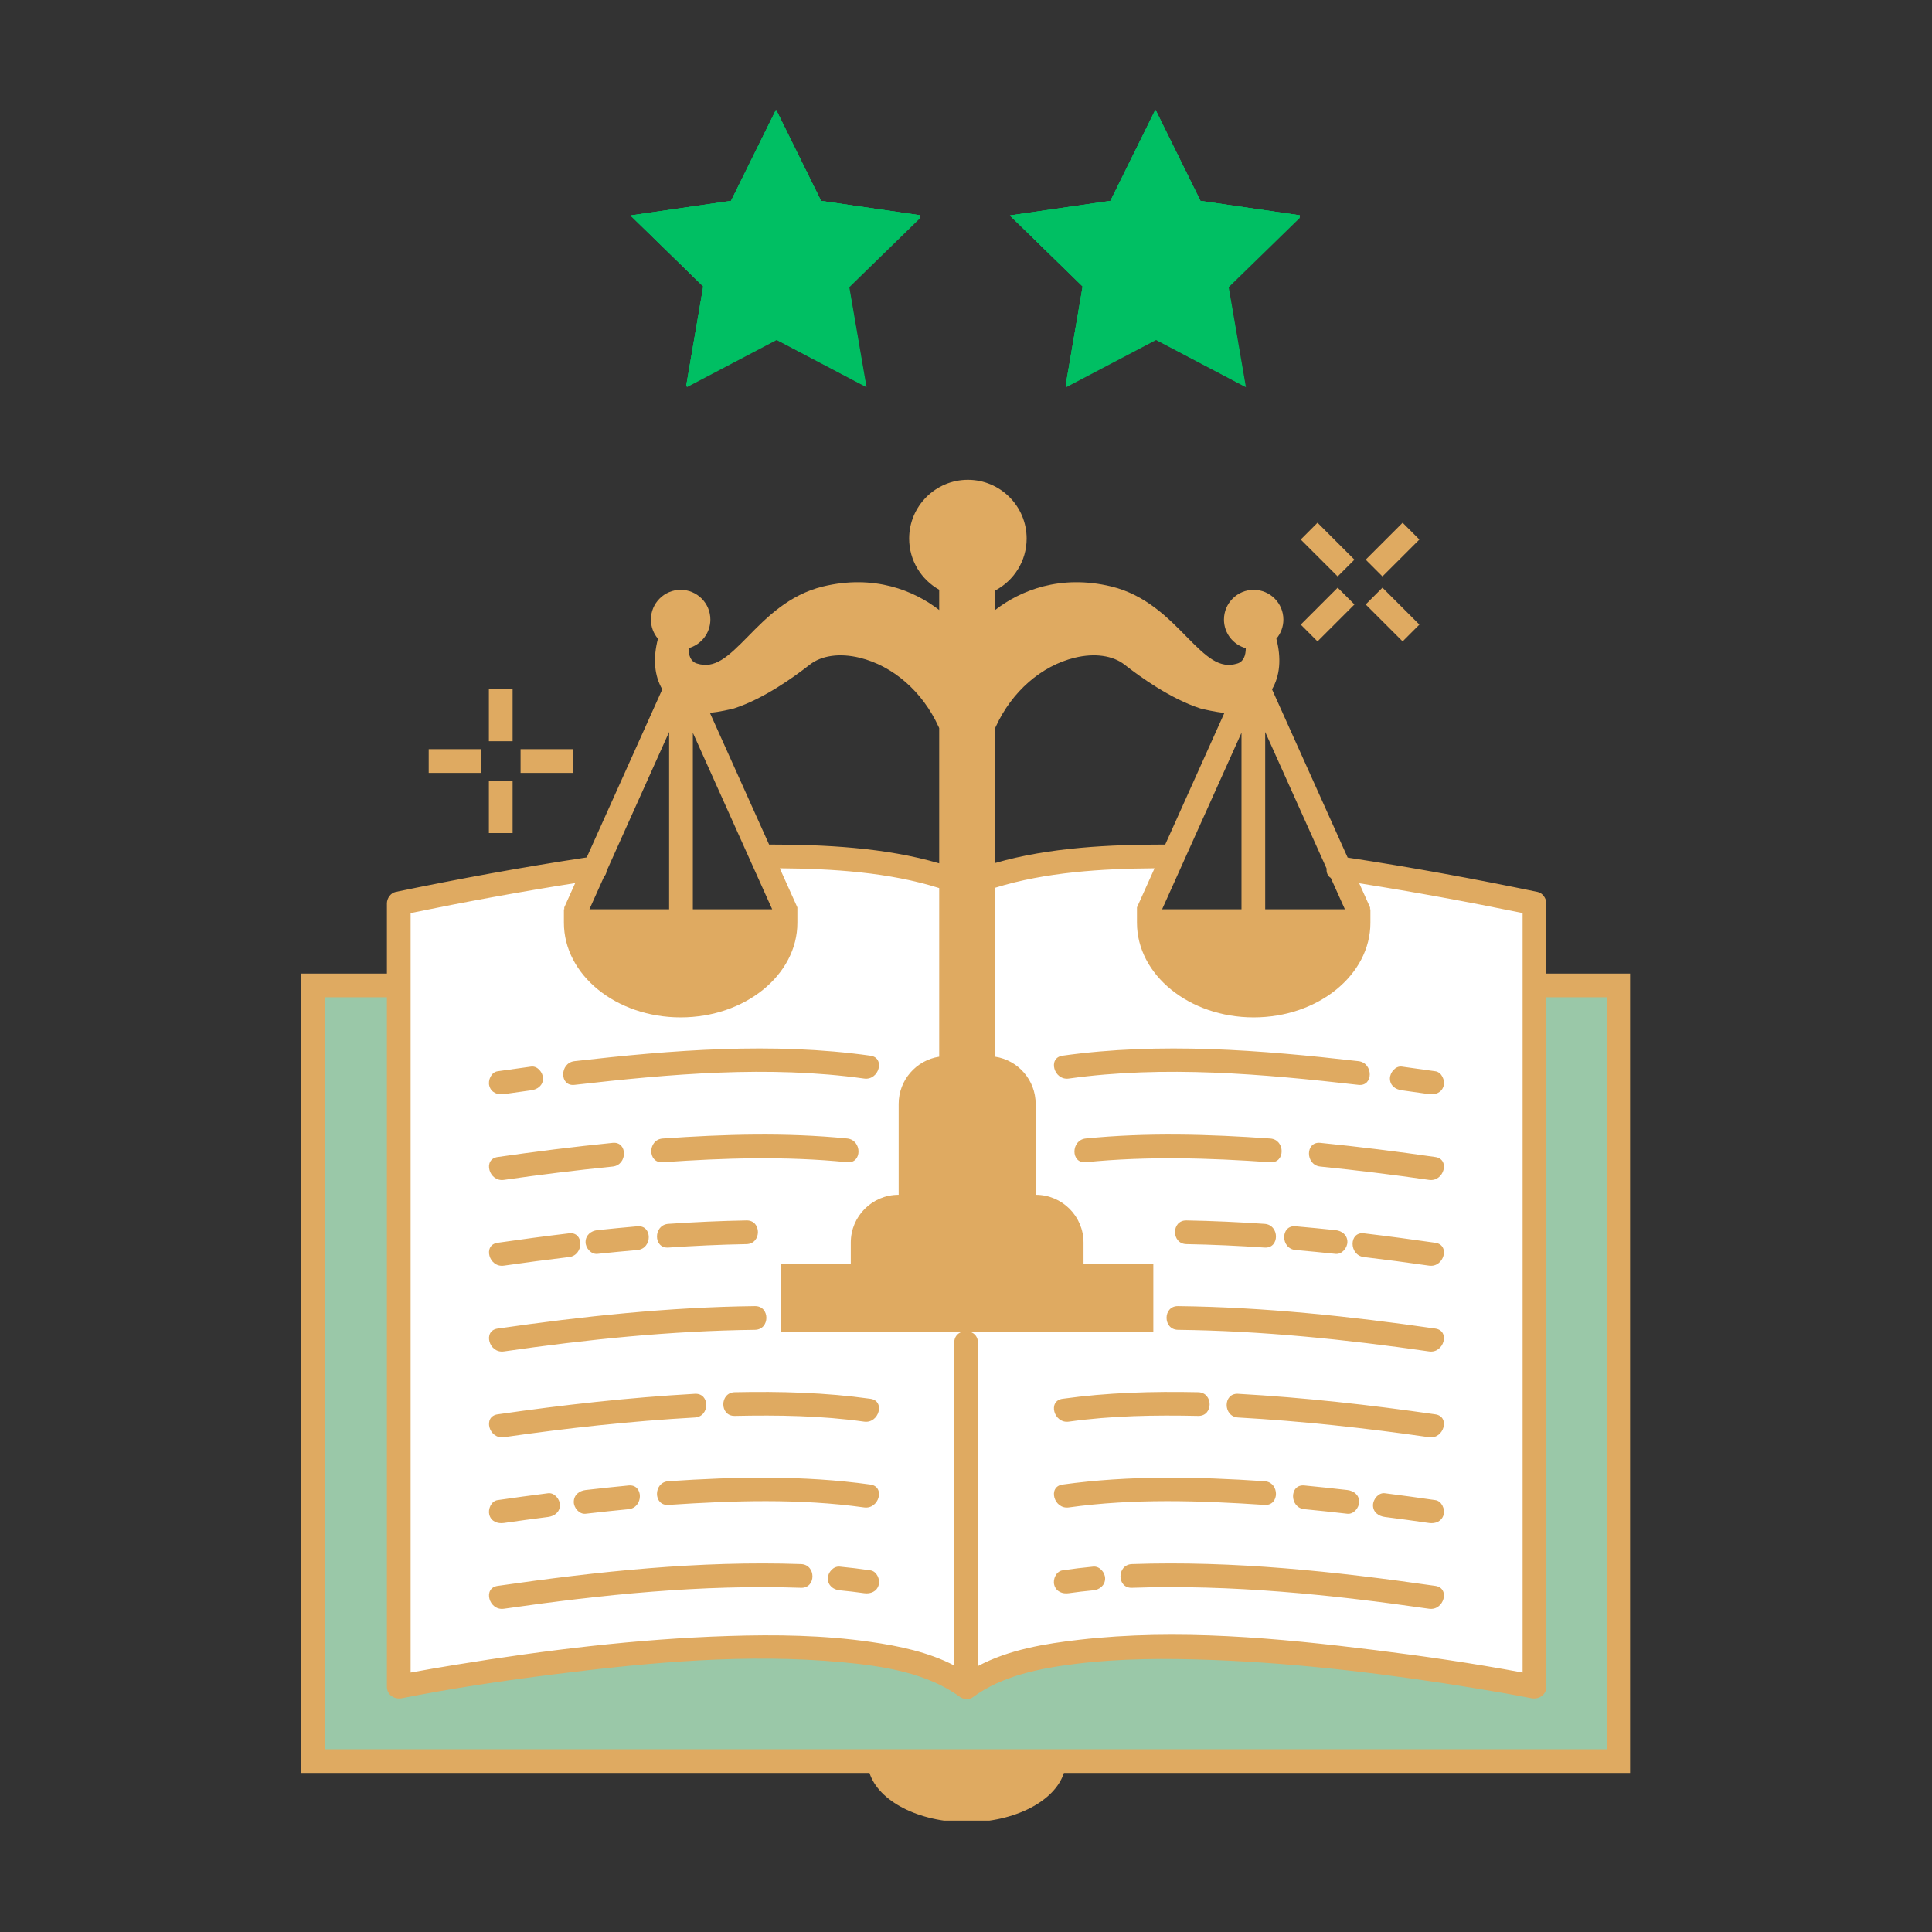 <svg xmlns="http://www.w3.org/2000/svg" xmlns:xlink="http://www.w3.org/1999/xlink" width="500" zoomAndPan="magnify" viewBox="0 0 375 375" height="500" preserveAspectRatio="xMidYMid meet" version="1.0"><rect x="0" y="0" width="375" height="375" fill="#333333" stroke="none"/><defs><clipPath id="0031a83abe"><path d="M 122.395 21.301 L 178.645 21.301 L 178.645 75.301 L 122.395 75.301 Z M 122.395 21.301 " clip-rule="nonzero"/></clipPath><clipPath id="5316871494"><path d="M 122.395 21.301 L 178.645 21.301 L 178.645 75 L 122.395 75 Z M 122.395 21.301 " clip-rule="nonzero"/></clipPath><clipPath id="a127bb217c"><path d="M 58.398 93.129 L 316.398 93.129 L 316.398 353.379 L 58.398 353.379 Z M 58.398 93.129 " clip-rule="nonzero"/></clipPath><clipPath id="e32c550621"><path d="M 196.035 21.301 L 252.285 21.301 L 252.285 75.301 L 196.035 75.301 Z M 196.035 21.301 " clip-rule="nonzero"/></clipPath><clipPath id="ee7d175715"><path d="M 196.035 21.301 L 252.285 21.301 L 252.285 75 L 196.035 75 Z M 196.035 21.301 " clip-rule="nonzero"/></clipPath></defs><g clip-path="url(#0031a83abe)"><path fill="#00bf63" d="M 150.75 21.488 L 159.465 39.152 L 178.961 41.988 L 164.852 55.746 L 168.191 75.164 L 150.75 65.996 L 133.301 75.164 L 136.629 55.746 L 122.531 41.988 L 142.027 39.152 Z M 150.75 21.488 " fill-opacity="1" fill-rule="nonzero"/></g><g clip-path="url(#5316871494)"><path fill="#00bf63" d="M 150.617 21.316 L 159.344 38.984 L 178.836 41.816 L 164.727 55.578 L 168.059 74.996 L 150.617 65.828 L 133.176 74.996 L 136.504 55.578 L 122.395 41.816 L 141.891 38.984 Z M 150.617 21.316 " fill-opacity="1" fill-rule="nonzero"/><path fill="#00bf63" d="M 150.617 21.316 L 159.344 38.984 L 178.836 41.816 L 164.727 55.578 L 168.059 74.996 L 150.617 65.828 L 133.176 74.996 L 136.504 55.578 L 122.395 41.816 L 141.891 38.984 Z M 150.617 21.316 " fill-opacity="1" fill-rule="nonzero"/><path fill="#00bf63" d="M 150.617 21.316 L 159.344 38.984 L 178.836 41.816 L 164.727 55.578 L 168.059 74.996 L 150.617 65.828 L 133.176 74.996 L 136.504 55.578 L 122.395 41.816 L 141.891 38.984 Z M 150.617 21.316 " fill-opacity="1" fill-rule="nonzero"/></g><path fill="#ffffff" d="M 297.84 175.344 L 297.84 327.402 C 297.84 327.402 210.461 310.113 187.723 327.402 L 187.516 327.402 C 164.777 310.113 77.398 327.402 77.398 327.402 L 77.398 175.344 C 89.176 172.883 106.055 169.875 115.48 168.488 C 115.48 168.488 105.637 178.871 117.836 186.977 C 130.035 195.09 163.645 185.938 147.914 166.227 C 165.719 166.051 182.012 169.418 187.504 171.832 L 188.711 171.434 C 194.98 169.062 210.48 166.062 227.324 166.227 C 227.324 166.227 222.238 181.461 224.207 184.598 C 226.18 187.734 258.914 192.57 261.27 184.598 C 263.625 176.621 262.102 174.164 259.762 168.488 C 269.184 169.875 286.062 172.883 297.84 175.344 " fill-opacity="1" fill-rule="nonzero"/><path fill="#9ac8a8" d="M 314.234 191.27 L 314.234 341.828 L 60.777 341.828 L 60.777 191.27 L 77.398 191.27 L 77.398 327.402 C 77.398 327.402 164.777 310.113 187.516 327.402 C 210.25 310.113 297.629 327.402 297.629 327.402 L 297.629 191.27 L 314.234 191.27 " fill-opacity="1" fill-rule="nonzero"/><g clip-path="url(#a127bb217c)"><path fill="#dfaa61" d="M 262.898 117.324 L 259.645 114.066 L 252.477 121.234 L 255.73 124.492 Z M 275.504 104.719 L 272.25 101.461 L 265.082 108.629 L 268.336 111.883 Z M 275.504 121.234 L 268.336 114.066 L 265.082 117.324 L 272.25 124.492 Z M 262.898 108.629 L 255.73 101.461 L 252.477 104.719 L 259.645 111.883 Z M 311.949 193.57 L 300.141 193.57 C 300.141 193.871 300.141 194.164 300.141 194.465 C 300.141 238.777 300.141 283.09 300.141 327.402 C 300.141 328.988 298.68 329.906 297.23 329.625 C 293.684 328.922 290.117 328.316 286.551 327.727 C 269.629 324.941 252.527 322.852 235.383 322.199 C 226.473 321.863 217.469 321.867 208.609 322.977 C 201.82 323.828 194.512 325.254 188.887 329.391 C 188.25 329.855 187.621 329.91 187.082 329.715 C 186.832 329.66 186.582 329.562 186.352 329.391 C 179.906 324.648 171.254 323.363 163.488 322.637 C 145.023 320.914 126.188 322.648 107.848 324.945 C 97.867 326.191 87.883 327.672 78.008 329.625 C 76.562 329.906 75.098 328.988 75.098 327.402 C 75.098 321.027 75.098 314.656 75.098 308.285 C 75.098 270.047 75.098 231.805 75.098 193.57 L 63.078 193.57 L 63.062 339.527 L 311.934 339.527 Z M 111.641 171.41 C 100.953 173.09 90.301 175.051 79.699 177.223 C 79.699 182.969 79.699 188.715 79.699 194.465 C 79.699 237.855 79.699 281.25 79.699 324.641 C 82.602 324.109 85.512 323.605 88.426 323.133 C 105.941 320.281 123.652 318.109 141.398 317.543 C 150.598 317.246 159.863 317.375 168.984 318.688 C 174.461 319.473 180.227 320.668 185.215 323.27 C 185.215 302.383 185.215 281.492 185.215 260.605 C 185.215 259.492 185.859 258.801 186.672 258.523 L 151.594 258.523 L 151.594 245.367 L 165.137 245.367 L 165.137 241.176 C 165.137 236.066 169.293 231.91 174.406 231.91 L 174.43 231.91 L 174.43 214.262 C 174.43 209.629 177.852 205.781 182.297 205.102 L 182.297 172.375 C 172.52 169.289 161.523 168.613 151.355 168.535 L 154.77 176.129 L 154.77 179.109 C 154.77 189.234 144.605 197.473 132.113 197.473 C 119.617 197.473 109.453 189.234 109.453 179.109 L 109.453 176.488 L 109.523 176.488 L 109.523 176.129 Z M 149.281 163.926 C 159.902 163.93 171.797 164.484 182.297 167.574 L 182.297 141.32 L 182.168 141.035 C 179.055 134.234 173.328 129.234 166.84 127.66 C 162.98 126.727 159.449 127.219 157.16 129.02 C 154.156 131.379 148.266 135.613 142.535 137.484 L 142.387 137.527 C 141.688 137.703 139.656 138.18 137.793 138.367 Z M 193.156 167.512 C 203.672 164.457 215.566 163.926 226.168 163.926 L 237.656 138.371 C 235.793 138.188 233.762 137.703 233.066 137.527 L 232.914 137.484 C 227.184 135.613 221.293 131.375 218.289 129.02 C 216 127.219 212.469 126.727 208.609 127.66 C 202.121 129.23 196.395 134.234 193.285 141.035 L 193.156 141.32 Z M 114.406 176.488 L 129.875 176.488 L 129.875 142.074 L 117.742 169.074 C 117.699 169.48 117.539 169.855 117.254 170.145 Z M 134.48 142.227 L 134.48 176.488 L 149.879 176.488 Z M 225.566 176.488 L 240.973 176.488 L 240.973 142.227 Z M 257.496 168.598 L 245.574 142.074 L 245.574 176.488 L 261.043 176.488 L 258.309 170.414 C 257.668 170.012 257.422 169.316 257.496 168.598 Z M 263.824 171.445 L 265.93 176.129 L 265.93 176.488 L 265.996 176.488 L 265.996 179.109 C 265.996 189.234 255.832 197.473 243.336 197.473 C 230.848 197.473 220.684 189.234 220.684 179.109 L 220.684 176.129 L 224.098 168.535 C 213.945 168.605 202.945 169.266 193.156 172.316 L 193.156 205.102 C 197.602 205.781 201.02 209.629 201.02 214.262 L 201.047 231.91 C 206.156 231.91 210.312 236.066 210.312 241.176 L 210.312 245.367 L 223.859 245.367 L 223.859 258.523 L 188.352 258.523 C 189.164 258.801 189.816 259.492 189.816 260.605 C 189.816 281.531 189.816 302.457 189.816 323.383 C 195.785 320.188 202.906 319.023 209.492 318.27 C 228.496 316.094 248.035 317.934 266.93 320.281 C 276.496 321.469 286.059 322.863 295.539 324.641 C 295.539 319.188 295.539 313.738 295.539 308.285 C 295.539 264.598 295.539 220.91 295.539 177.223 C 285.016 175.066 274.438 173.117 263.824 171.445 Z M 316.535 344.133 L 206.5 344.133 C 204.766 349.586 196.98 353.695 187.637 353.695 C 178.289 353.695 170.508 349.586 168.77 344.133 L 58.457 344.133 L 58.477 188.969 L 75.098 188.969 C 75.098 184.426 75.098 179.887 75.098 175.344 C 75.098 174.379 75.809 173.328 76.785 173.125 C 89.086 170.574 101.461 168.301 113.883 166.426 L 128.551 133.797 C 127.004 131.16 126.711 127.785 127.707 123.973 C 126.859 122.969 126.34 121.672 126.34 120.254 C 126.34 117.074 128.93 114.484 132.113 114.484 C 135.293 114.484 137.883 117.074 137.883 120.254 C 137.883 122.91 136.078 125.141 133.641 125.812 C 133.656 127.199 134.047 128.41 135.266 128.785 C 138.754 129.863 141.203 127.598 145.219 123.504 C 148.738 119.914 153.121 115.445 159.719 113.84 C 169.645 111.43 177.438 114.629 182.297 118.402 L 182.297 114.469 C 178.82 112.512 176.465 108.793 176.465 104.531 C 176.465 98.242 181.582 93.129 187.867 93.129 C 194.152 93.129 199.27 98.242 199.27 104.531 C 199.27 108.91 196.785 112.711 193.156 114.621 L 193.156 118.402 C 198.012 114.629 205.801 111.43 215.73 113.84 C 222.328 115.445 226.711 119.914 230.23 123.504 C 234.25 127.598 236.695 129.863 240.184 128.785 C 241.402 128.41 241.793 127.199 241.809 125.812 C 239.367 125.141 237.57 122.91 237.57 120.254 C 237.57 117.074 240.16 114.484 243.336 114.484 C 246.52 114.484 249.105 117.074 249.105 120.254 C 249.105 121.672 248.594 122.965 247.742 123.973 C 248.734 127.785 248.449 131.16 246.898 133.797 L 261.582 166.461 C 273.926 168.332 286.227 170.594 298.453 173.125 C 299.434 173.328 300.141 174.387 300.141 175.344 C 300.141 179.887 300.141 184.426 300.141 188.969 L 316.555 188.969 Z M 93.348 145.414 L 83.211 145.414 L 83.211 150.016 L 93.348 150.016 Z M 111.176 145.414 L 101.043 145.414 L 101.043 150.016 L 111.176 150.016 Z M 99.496 151.562 L 94.891 151.562 L 94.891 161.699 L 99.496 161.699 Z M 99.496 133.73 L 94.891 133.73 L 94.891 143.867 L 99.496 143.867 Z M 207.457 209.344 C 226 206.75 245.176 208.457 263.676 210.57 C 266.613 210.91 266.59 206.305 263.676 205.969 C 244.695 203.801 225.238 202.242 206.234 204.906 C 203.312 205.316 204.555 209.754 207.457 209.344 Z M 272.086 211.621 C 273.852 211.859 275.613 212.113 277.379 212.367 C 278.605 212.547 279.852 212.066 280.211 210.758 C 280.504 209.676 279.84 208.109 278.602 207.93 C 276.43 207.613 274.258 207.312 272.086 207.02 C 270.848 206.855 269.785 208.199 269.785 209.32 C 269.785 210.707 270.844 211.457 272.086 211.621 Z M 210.75 225.582 C 222.656 224.391 234.641 224.75 246.559 225.59 C 249.512 225.797 249.5 221.191 246.559 220.984 C 234.641 220.145 222.656 219.785 210.75 220.977 C 207.828 221.273 207.801 225.879 210.75 225.582 Z M 256.273 226.426 C 263.328 227.137 270.359 228.004 277.379 229.016 C 280.273 229.434 281.527 225 278.602 224.578 C 271.176 223.504 263.738 222.574 256.273 221.824 C 253.324 221.523 253.348 226.133 256.273 226.426 Z M 230.293 241.484 C 235.352 241.574 240.402 241.812 245.453 242.152 C 248.41 242.355 248.395 237.75 245.453 237.551 C 240.402 237.207 235.352 236.973 230.293 236.883 C 227.328 236.828 227.328 241.43 230.293 241.484 Z M 251.465 242.625 C 254.055 242.852 256.641 243.102 259.227 243.375 C 260.477 243.504 261.52 242.223 261.531 241.07 C 261.543 239.719 260.461 238.898 259.227 238.77 C 256.641 238.5 254.055 238.246 251.465 238.02 C 248.516 237.762 248.531 242.371 251.465 242.625 Z M 264.727 243.992 C 268.953 244.496 273.168 245.051 277.379 245.66 C 280.273 246.078 281.527 241.645 278.602 241.223 C 273.984 240.555 269.359 239.938 264.727 239.387 C 261.793 239.035 261.816 243.645 264.727 243.992 Z M 228.652 258.117 C 244.969 258.309 261.238 259.984 277.379 262.312 C 280.273 262.73 281.527 258.297 278.602 257.875 C 262.051 255.488 245.383 253.711 228.652 253.512 C 225.688 253.477 225.688 258.078 228.652 258.117 Z M 207.457 275.941 C 215.773 274.777 224.188 274.648 232.566 274.828 C 235.531 274.895 235.531 270.289 232.566 270.227 C 223.754 270.039 214.973 270.281 206.234 271.504 C 203.312 271.91 204.555 276.344 207.457 275.941 Z M 240.312 275.137 C 252.723 275.836 265.078 277.188 277.379 278.961 C 280.273 279.379 281.527 274.945 278.602 274.523 C 265.895 272.688 253.137 271.258 240.312 270.535 C 237.352 270.367 237.363 274.969 240.312 275.137 Z M 207.457 292.59 C 220.02 290.836 232.836 291.258 245.453 292.102 C 248.41 292.301 248.395 287.699 245.453 287.5 C 232.383 286.621 219.238 286.34 206.234 288.152 C 203.312 288.559 204.555 292.992 207.457 292.59 Z M 253.18 292.93 C 255.961 293.199 258.738 293.496 261.512 293.816 C 262.758 293.961 263.801 292.656 263.812 291.512 C 263.828 290.152 262.742 289.355 261.512 289.211 C 258.738 288.891 255.961 288.598 253.18 288.328 C 250.234 288.039 250.258 292.645 253.18 292.93 Z M 268.801 294.441 C 271.664 294.805 274.52 295.195 277.379 295.609 C 278.617 295.789 279.836 295.305 280.211 294.004 C 280.52 292.922 279.828 291.348 278.602 291.172 C 275.34 290.695 272.074 290.254 268.801 289.836 C 267.559 289.676 266.516 291.008 266.5 292.141 C 266.484 293.512 267.574 294.281 268.801 294.441 Z M 207.457 309.238 C 209.035 309.008 210.617 308.832 212.203 308.676 C 213.438 308.562 214.504 307.707 214.504 306.375 C 214.504 305.223 213.445 303.957 212.203 304.074 C 210.207 304.266 208.219 304.508 206.234 304.801 C 205 304.98 204.324 306.535 204.629 307.629 C 204.992 308.949 206.223 309.418 207.457 309.238 Z M 219.707 308.191 C 238.98 307.523 258.32 309.512 277.379 312.258 C 280.273 312.676 281.527 308.242 278.602 307.82 C 259.133 305.012 239.398 302.902 219.707 303.586 C 216.75 303.688 216.738 308.293 219.707 308.191 Z M 168.949 204.906 C 149.945 202.242 130.484 203.801 111.508 205.969 C 108.598 206.305 108.566 210.91 111.508 210.57 C 130.008 208.457 149.188 206.75 167.727 209.344 C 170.621 209.754 171.875 205.316 168.949 204.906 Z M 103.098 207.02 C 100.926 207.312 98.754 207.613 96.582 207.93 C 95.352 208.105 94.676 209.664 94.973 210.758 C 95.336 212.078 96.57 212.547 97.805 212.367 C 99.57 212.113 101.332 211.859 103.098 211.621 C 104.332 211.461 105.402 210.684 105.402 209.32 C 105.402 208.207 104.34 206.852 103.098 207.02 Z M 164.434 220.977 C 152.527 219.785 140.547 220.145 128.629 220.984 C 125.688 221.188 125.664 225.797 128.629 225.59 C 140.547 224.75 152.527 224.391 164.434 225.582 C 167.379 225.875 167.359 221.273 164.434 220.977 Z M 118.91 221.824 C 111.445 222.574 104.004 223.504 96.582 224.578 C 93.66 225 94.902 229.434 97.805 229.016 C 104.82 228.004 111.855 227.137 118.91 226.426 C 121.832 226.133 121.863 221.523 118.91 221.824 Z M 144.891 236.883 C 139.832 236.973 134.781 237.207 129.73 237.551 C 126.793 237.746 126.773 242.355 129.73 242.152 C 134.781 241.812 139.832 241.574 144.891 241.484 C 147.852 241.43 147.859 236.824 144.891 236.883 Z M 123.719 238.02 C 121.129 238.246 118.539 238.5 115.957 238.77 C 114.707 238.898 113.668 239.734 113.656 241.07 C 113.641 242.215 114.719 243.504 115.957 243.375 C 118.539 243.102 121.129 242.852 123.719 242.625 C 126.645 242.371 126.676 237.762 123.719 238.02 Z M 110.457 239.387 C 105.824 239.938 101.199 240.555 96.582 241.223 C 93.66 241.645 94.902 246.082 97.805 245.66 C 102.016 245.051 106.23 244.496 110.457 243.992 C 113.359 243.645 113.395 239.035 110.457 239.387 Z M 146.531 253.512 C 129.797 253.711 113.133 255.488 96.582 257.875 C 93.66 258.297 94.902 262.73 97.805 262.312 C 113.945 259.984 130.215 258.309 146.531 258.117 C 149.492 258.078 149.5 253.477 146.531 253.512 Z M 168.949 271.504 C 160.215 270.281 151.43 270.039 142.617 270.227 C 139.66 270.289 139.648 274.895 142.617 274.828 C 151 274.648 159.41 274.777 167.727 275.941 C 170.621 276.344 171.875 271.91 168.949 271.504 Z M 134.871 270.535 C 122.051 271.258 109.289 272.688 96.582 274.523 C 93.66 274.945 94.902 279.379 97.805 278.961 C 110.105 277.188 122.461 275.836 134.871 275.137 C 137.816 274.973 137.836 270.367 134.871 270.535 Z M 168.949 288.152 C 155.949 286.34 142.801 286.621 129.73 287.5 C 126.793 287.699 126.773 292.301 129.73 292.102 C 142.348 291.258 155.164 290.836 167.727 292.59 C 170.621 292.992 171.875 288.559 168.949 288.152 Z M 122 288.328 C 119.223 288.598 116.445 288.891 113.672 289.211 C 112.426 289.355 111.383 290.168 111.371 291.512 C 111.355 292.648 112.438 293.961 113.672 293.816 C 116.445 293.496 119.223 293.199 122 292.93 C 124.922 292.648 124.953 288.039 122 288.328 Z M 106.383 289.836 C 103.109 290.254 99.844 290.695 96.582 291.172 C 95.34 291.348 94.688 292.91 94.973 294.004 C 95.324 295.324 96.582 295.785 97.805 295.609 C 100.66 295.195 103.52 294.805 106.383 294.441 C 107.625 294.281 108.672 293.496 108.684 292.141 C 108.695 291.012 107.617 289.68 106.383 289.836 Z M 168.949 304.801 C 166.969 304.508 164.98 304.266 162.984 304.074 C 161.742 303.957 160.68 305.219 160.68 306.375 C 160.68 307.719 161.738 308.562 162.984 308.676 C 164.57 308.832 166.152 309.008 167.727 309.238 C 168.957 309.414 170.199 308.934 170.559 307.629 C 170.855 306.547 170.188 304.98 168.949 304.801 Z M 155.477 303.586 C 158.438 303.688 158.441 308.293 155.477 308.191 C 136.203 307.523 116.863 309.512 97.805 312.258 C 94.902 312.676 93.66 308.242 96.582 307.82 C 116.051 305.012 135.781 302.902 155.477 303.586 " fill-opacity="1" fill-rule="nonzero"/></g><g clip-path="url(#e32c550621)"><path fill="#00bf63" d="M 224.391 21.488 L 233.105 39.152 L 252.602 41.988 L 238.488 55.746 L 241.832 75.164 L 224.391 65.996 L 206.938 75.164 L 210.27 55.746 L 196.168 41.988 L 215.664 39.152 Z M 224.391 21.488 " fill-opacity="1" fill-rule="nonzero"/></g><g clip-path="url(#ee7d175715)"><path fill="#00bf63" d="M 224.254 21.316 L 232.98 38.984 L 252.477 41.816 L 238.367 55.578 L 241.695 74.996 L 224.254 65.828 L 206.816 74.996 L 210.145 55.578 L 196.035 41.816 L 215.531 38.984 Z M 224.254 21.316 " fill-opacity="1" fill-rule="nonzero"/><path fill="#00bf63" d="M 224.254 21.316 L 232.98 38.984 L 252.477 41.816 L 238.367 55.578 L 241.695 74.996 L 224.254 65.828 L 206.816 74.996 L 210.145 55.578 L 196.035 41.816 L 215.531 38.984 Z M 224.254 21.316 " fill-opacity="1" fill-rule="nonzero"/><path fill="#00bf63" d="M 224.254 21.316 L 232.98 38.984 L 252.477 41.816 L 238.367 55.578 L 241.695 74.996 L 224.254 65.828 L 206.816 74.996 L 210.145 55.578 L 196.035 41.816 L 215.531 38.984 Z M 224.254 21.316 " fill-opacity="1" fill-rule="nonzero"/></g></svg>